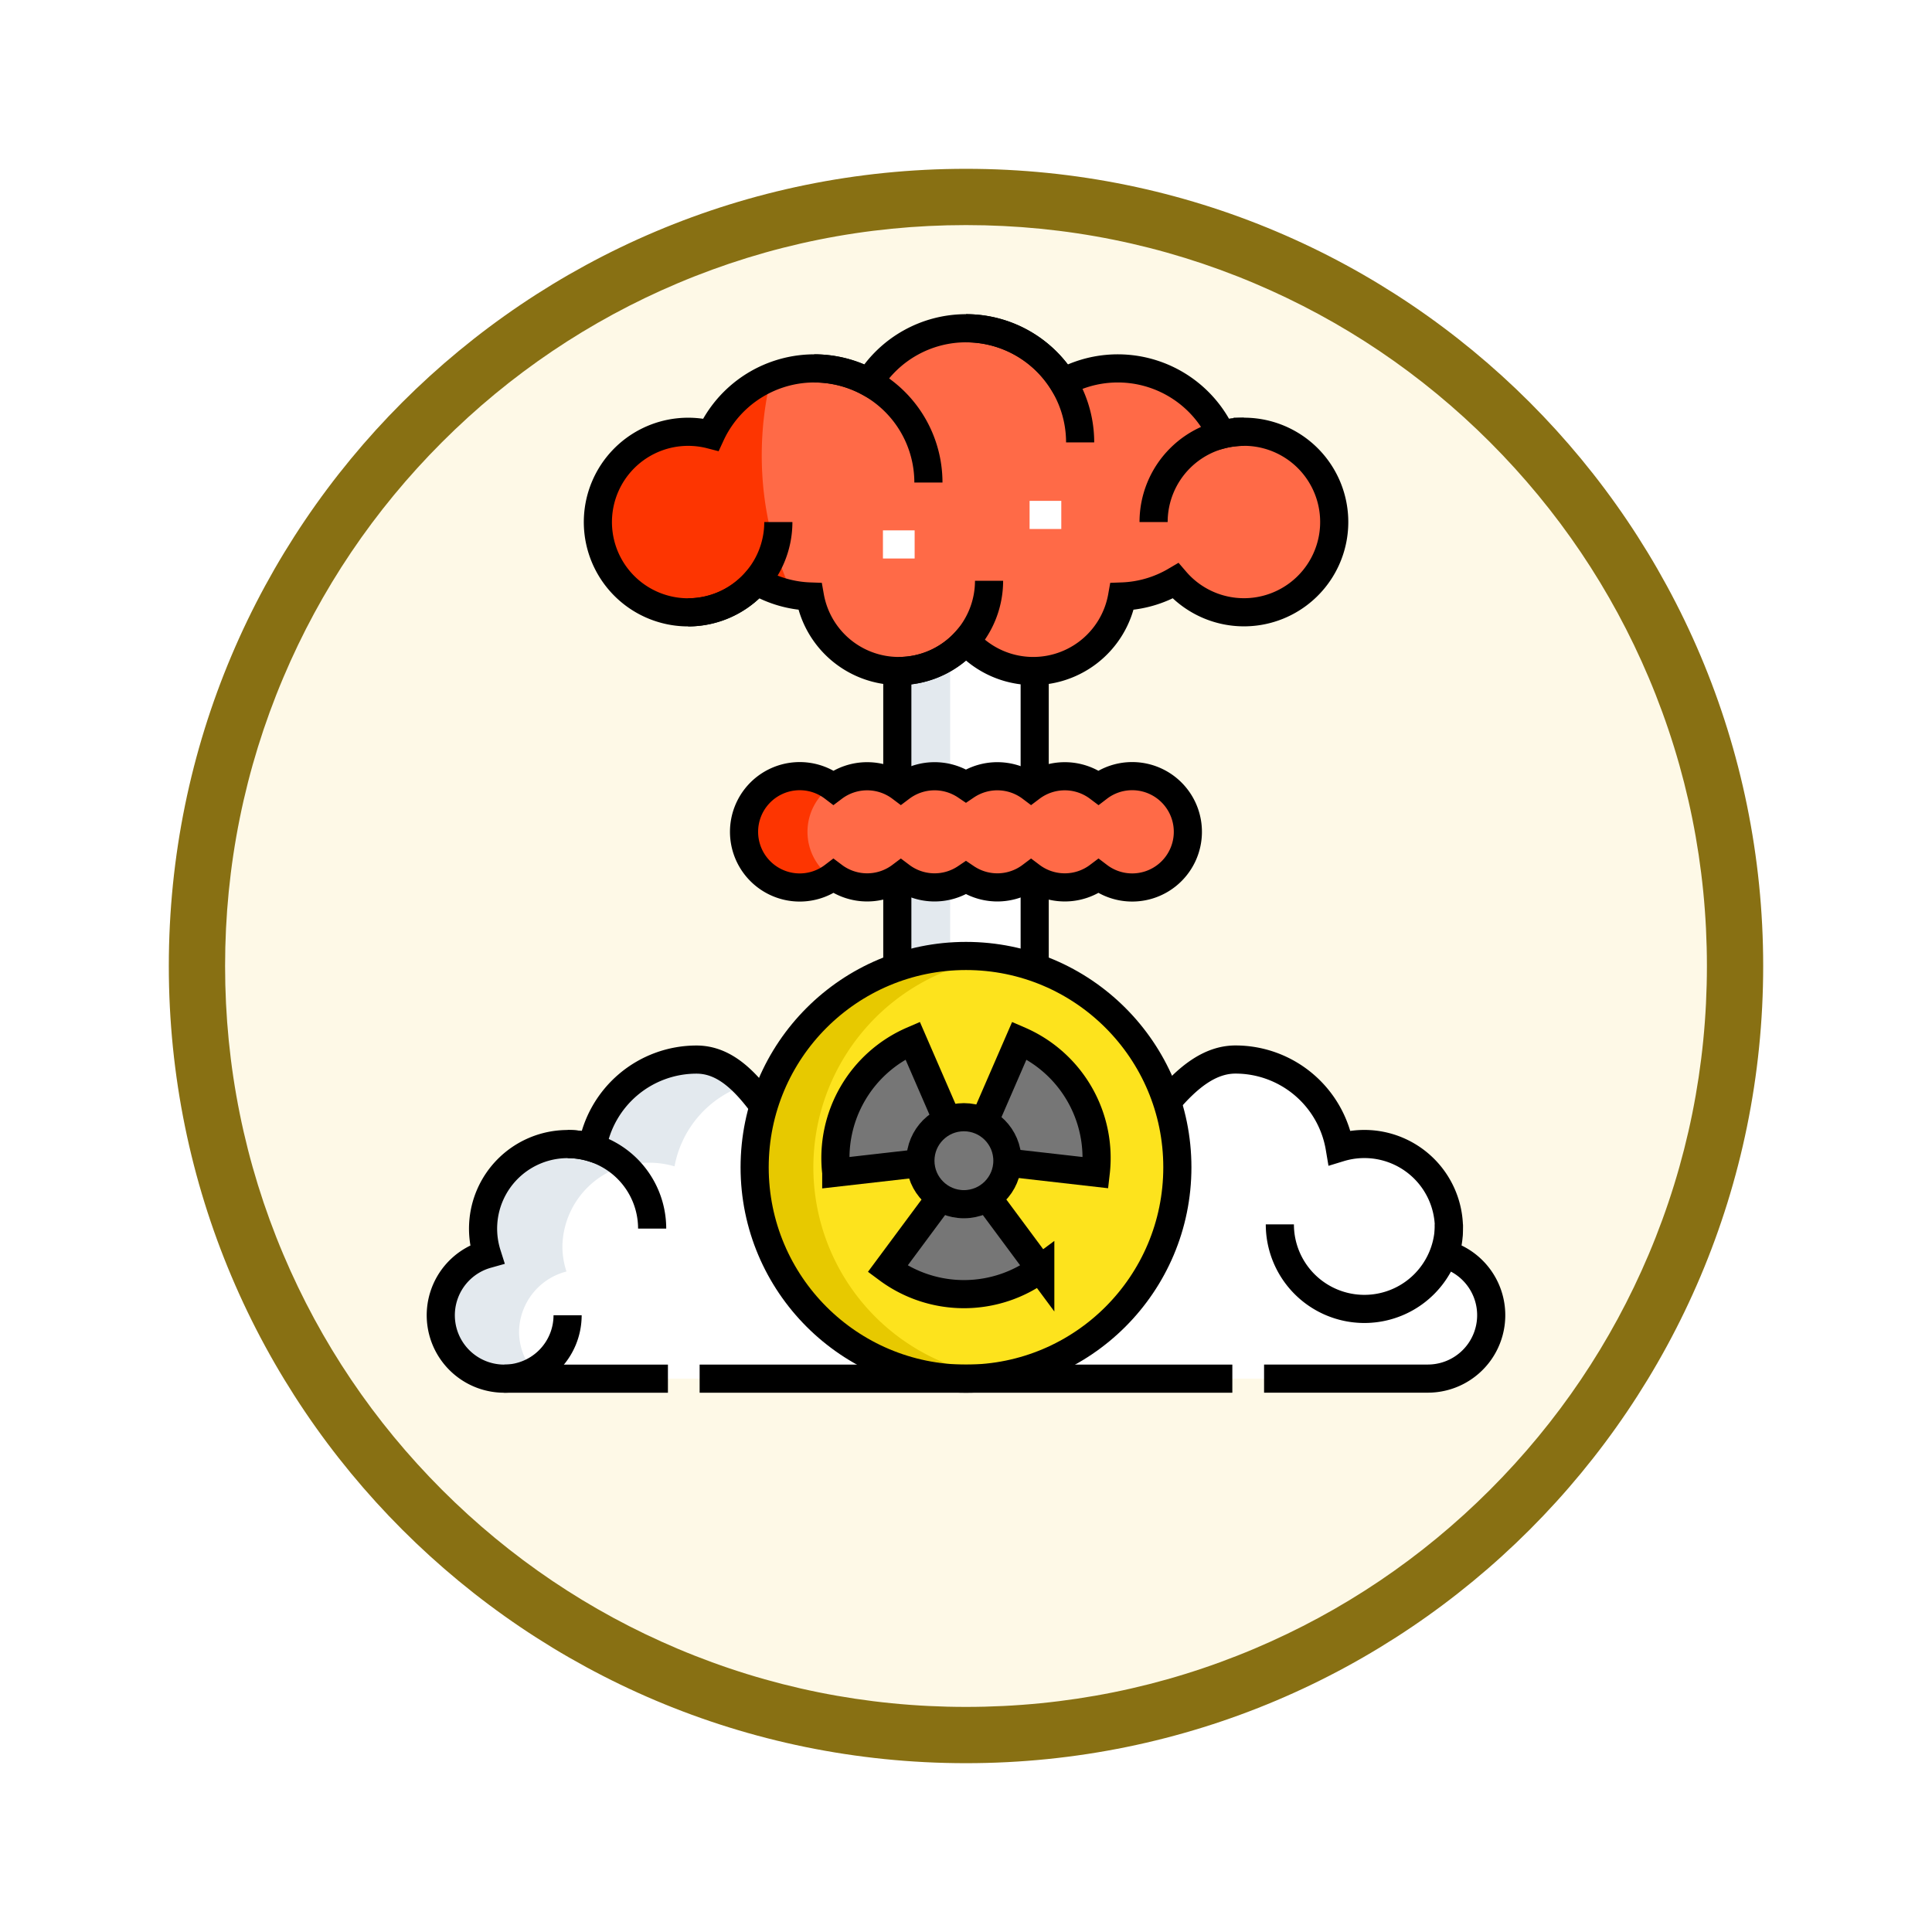 <svg xmlns="http://www.w3.org/2000/svg" xmlns:xlink="http://www.w3.org/1999/xlink" width="103" height="103" viewBox="0 0 103 103">
  <defs>
    <filter id="Trazado_904820" x="0" y="0" width="103" height="103" filterUnits="userSpaceOnUse">
      <feOffset dy="3" input="SourceAlpha"/>
      <feGaussianBlur stdDeviation="3" result="blur"/>
      <feFlood flood-opacity="0.161"/>
      <feComposite operator="in" in2="blur"/>
      <feComposite in="SourceGraphic"/>
    </filter>
  </defs>
  <g id="Grupo_1210198" data-name="Grupo 1210198" transform="translate(-189 -844.783)">
    <g id="Grupo_1210086" data-name="Grupo 1210086" transform="translate(4 -1506.217)">
      <g id="Grupo_1209249" data-name="Grupo 1209249" transform="translate(-15 1589)">
        <g id="Grupo_1202705" data-name="Grupo 1202705" transform="translate(209 768)">
          <g id="Grupo_1173585" data-name="Grupo 1173585" transform="translate(0 0)">
            <g id="Grupo_1173428" data-name="Grupo 1173428">
              <g id="Grupo_1171958" data-name="Grupo 1171958">
                <g id="Grupo_1167341" data-name="Grupo 1167341">
                  <g id="Grupo_1166792" data-name="Grupo 1166792">
                    <g transform="matrix(1, 0, 0, 1, -9, -6)" filter="url(#Trazado_904820)">
                      <g id="Trazado_904820-2" data-name="Trazado 904820" transform="translate(9 6)" fill="#fef9e7">
                        <path d="M 42.5 83.5 C 36.964 83.5 31.595 82.416 26.541 80.279 C 21.659 78.214 17.274 75.257 13.509 71.491 C 9.743 67.726 6.786 63.341 4.721 58.459 C 2.584 53.405 1.5 48.036 1.5 42.5 C 1.5 36.964 2.584 31.595 4.721 26.541 C 6.786 21.659 9.743 17.274 13.509 13.509 C 17.274 9.743 21.659 6.786 26.541 4.721 C 31.595 2.584 36.964 1.5 42.5 1.5 C 48.036 1.5 53.405 2.584 58.459 4.721 C 63.341 6.786 67.726 9.743 71.491 13.509 C 75.257 17.274 78.214 21.659 80.279 26.541 C 82.416 31.595 83.5 36.964 83.5 42.5 C 83.5 48.036 82.416 53.405 80.279 58.459 C 78.214 63.341 75.257 67.726 71.491 71.491 C 67.726 75.257 63.341 78.214 58.459 80.279 C 53.405 82.416 48.036 83.5 42.5 83.5 Z" stroke="none"/>
                        <path d="M 42.5 3 C 37.166 3 31.994 4.044 27.126 6.103 C 22.422 8.092 18.198 10.941 14.569 14.569 C 10.941 18.198 8.092 22.422 6.103 27.126 C 4.044 31.994 3 37.166 3 42.5 C 3 47.834 4.044 53.006 6.103 57.874 C 8.092 62.578 10.941 66.802 14.569 70.431 C 18.198 74.059 22.422 76.908 27.126 78.897 C 31.994 80.956 37.166 82 42.5 82 C 47.834 82 53.006 80.956 57.874 78.897 C 62.578 76.908 66.802 74.059 70.431 70.431 C 74.059 66.802 76.908 62.578 78.897 57.874 C 80.956 53.006 82 47.834 82 42.5 C 82 37.166 80.956 31.994 78.897 27.126 C 76.908 22.422 74.059 18.198 70.431 14.569 C 66.802 10.941 62.578 8.092 57.874 6.103 C 53.006 4.044 47.834 3 42.5 3 M 42.5 0 C 65.972 0 85 19.028 85 42.5 C 85 65.972 65.972 85 42.5 85 C 19.028 85 -7.62939453125e-06 65.972 -7.62939453125e-06 42.5 C -7.62939453125e-06 19.028 19.028 0 42.5 0 Z" stroke="none" fill="#887013"/>
                      </g>
                    </g>
                  </g>
                </g>
              </g>
            </g>
          </g>
        </g>
      </g>
    </g>
    <g id="nuclear-weapon_11299052" transform="translate(205 854.783)">
      <g id="Grupo_1210193" data-name="Grupo 1210193" transform="translate(7.5 7.5)">
        <rect id="Rectángulo_419504" data-name="Rectángulo 419504" width="7.324" height="42.472" transform="translate(24.338 8.653)" fill="#fff"/>
        <rect id="Rectángulo_419505" data-name="Rectángulo 419505" width="2.817" height="42.472" transform="translate(24.338 8.653)" fill="#e3e9ee"/>
        <path id="Trazado_1049693" data-name="Trazado 1049693" d="M171.695,219.423a2.955,2.955,0,0,0-1.8.607,2.966,2.966,0,0,0-3.594,0,2.966,2.966,0,0,0-3.471-.089,2.966,2.966,0,0,0-3.471.089,2.966,2.966,0,0,0-3.594,0,2.968,2.968,0,1,0,0,4.723,2.966,2.966,0,0,0,3.594,0,2.966,2.966,0,0,0,3.471.089,2.966,2.966,0,0,0,3.471-.089,2.966,2.966,0,0,0,3.594,0,2.968,2.968,0,1,0,1.8-5.33Z" transform="translate(-134.832 -195.544)" fill="#ff6a47"/>
        <path id="Trazado_1049694" data-name="Trazado 1049694" d="M116.237,13.021a4.823,4.823,0,0,0-1.2.152,6.086,6.086,0,0,0-8.438-2.79,6.084,6.084,0,0,0-10.348,0,6.086,6.086,0,0,0-8.438,2.79,4.813,4.813,0,1,0,2.442,7.8A6.05,6.05,0,0,0,93.1,21.8a4.811,4.811,0,0,0,8.321,2.373,4.811,4.811,0,0,0,8.321-2.373,6.049,6.049,0,0,0,2.849-.832,4.812,4.812,0,1,0,3.647-7.95Z" transform="translate(-73.42 -7.5)" fill="#ff6a47"/>
        <g id="Grupo_1210191" data-name="Grupo 1210191" transform="translate(0 38.986)">
          <path id="Trazado_1049695" data-name="Trazado 1049695" d="M32.063,362.514c-5.543,0-6.7-9.014-10.93-9.014a5.635,5.635,0,0,0-5.556,4.7,4.509,4.509,0,0,0-5.613,5.677,3.38,3.38,0,0,0,.915,6.634H60.12a3.38,3.38,0,0,0,.915-6.634,4.509,4.509,0,0,0-5.613-5.677,5.634,5.634,0,0,0-5.556-4.7c-4.225,0-6.459,9.014-10.93,9.014Z" transform="translate(-7.5 -353.5)" fill="#fff"/>
          <path id="Trazado_1049696" data-name="Trazado 1049696" d="M11.672,368.019A3.362,3.362,0,0,1,14.2,364.8a4.3,4.3,0,0,1-.217-1.349A4.541,4.541,0,0,1,18.609,359a4.79,4.79,0,0,1,1.352.194,5.637,5.637,0,0,1,3.829-4.346,3.674,3.674,0,0,0-2.656-1.352,5.634,5.634,0,0,0-5.556,4.7,4.509,4.509,0,0,0-5.613,5.677,3.38,3.38,0,0,0,.915,6.634h1.955A3.278,3.278,0,0,1,11.672,368.019Z" transform="translate(-7.5 -353.499)" fill="#e3e9ee"/>
        </g>
        <g id="Grupo_1210192" data-name="Grupo 1210192" transform="translate(16.732 33.465)">
          <circle id="Elipse_11553" data-name="Elipse 11553" cx="11.268" cy="11.268" r="11.268" fill="#fde31d"/>
          <path id="Trazado_1049697" data-name="Trazado 1049697" d="M159.13,315.768a11.269,11.269,0,0,1,9.7-11.159,11.268,11.268,0,1,0,0,22.318A11.269,11.269,0,0,1,159.13,315.768Z" transform="translate(-156 -304.5)" fill="#e7c900"/>
        </g>
        <path id="Trazado_1049698" data-name="Trazado 1049698" d="M154.379,222.391a2.964,2.964,0,0,1,1.276-2.438,2.968,2.968,0,1,0,0,4.876A2.964,2.964,0,0,1,154.379,222.391Z" transform="translate(-134.83 -195.544)" fill="#fd3501"/>
        <path id="Trazado_1049699" data-name="Trazado 1049699" d="M90.531,34.661a17.457,17.457,0,0,1,.505-4.177,6.107,6.107,0,0,0-3.229,3.083,4.813,4.813,0,1,0,2.442,7.8,6.042,6.042,0,0,0,1.943.728A17.351,17.351,0,0,1,90.531,34.661Z" transform="translate(-73.42 -27.894)" fill="#fd3501"/>
        <path id="Trazado_1049700" data-name="Trazado 1049700" d="M203.373,351.008l4.715.538a6.823,6.823,0,0,0-4.07-7.046l-1.889,4.352a2.312,2.312,0,0,0-1.954-.087l-1.851-4.264a6.823,6.823,0,0,0-4.07,7.046l4.493-.512a2.314,2.314,0,0,0,1.068,1.829l-2.824,3.813a6.823,6.823,0,0,0,8.137,0l-2.824-3.813A2.314,2.314,0,0,0,203.373,351.008Z" transform="translate(-173.171 -306.528)" fill="#767676"/>
      </g>
      <g id="Grupo_1210196" data-name="Grupo 1210196" transform="translate(7.5 7.5)">
        <line id="Línea_824" data-name="Línea 824" y1="6.122" transform="translate(24.338 18.23)" fill="none" stroke="#000" stroke-miterlimit="10" stroke-width="1.5"/>
        <line id="Línea_825" data-name="Línea 825" y1="4.63" transform="translate(24.338 29.342)" fill="none" stroke="#000" stroke-miterlimit="10" stroke-width="1.5"/>
        <line id="Línea_826" data-name="Línea 826" y1="4.63" transform="translate(31.662 29.342)" fill="none" stroke="#000" stroke-miterlimit="10" stroke-width="1.5"/>
        <line id="Línea_827" data-name="Línea 827" y1="6.122" transform="translate(31.662 18.23)" fill="none" stroke="#000" stroke-miterlimit="10" stroke-width="1.5"/>
        <path id="Trazado_1049701" data-name="Trazado 1049701" d="M171.694,219.416a2.955,2.955,0,0,0-1.8.607,2.986,2.986,0,0,0-3.594,0,2.988,2.988,0,0,0-3.471-.089,2.988,2.988,0,0,0-3.471.089,2.986,2.986,0,0,0-3.594,0,2.968,2.968,0,1,0,0,4.723,2.986,2.986,0,0,0,3.594,0,2.988,2.988,0,0,0,3.471.089,2.988,2.988,0,0,0,3.471-.089,2.986,2.986,0,0,0,3.594,0,2.968,2.968,0,1,0,1.8-5.33Z" transform="translate(-134.831 -195.538)" fill="none" stroke="#000" stroke-miterlimit="10" stroke-width="1.5"/>
        <path id="Trazado_1049702" data-name="Trazado 1049702" d="M116.237,13.021a4.823,4.823,0,0,0-1.2.152,6.086,6.086,0,0,0-8.438-2.79,6.084,6.084,0,0,0-10.348,0,6.086,6.086,0,0,0-8.438,2.79,4.813,4.813,0,1,0,2.442,7.8A6.05,6.05,0,0,0,93.1,21.8a4.811,4.811,0,0,0,8.321,2.373,4.811,4.811,0,0,0,8.321-2.373,6.049,6.049,0,0,0,2.849-.832,4.812,4.812,0,1,0,3.647-7.95Z" transform="translate(-73.42 -7.5)" fill="none" stroke="#000" stroke-miterlimit="10" stroke-width="1.5"/>
        <path id="Trazado_1049703" data-name="Trazado 1049703" d="M129.97,504.5h28.4" transform="translate(-116.171 -448.5)" fill="none" stroke="#000" stroke-miterlimit="10" stroke-width="1.5"/>
        <path id="Trazado_1049704" data-name="Trazado 1049704" d="M19.609,370.514H10.88a3.38,3.38,0,0,1-.915-6.634,4.509,4.509,0,0,1,5.612-5.677,5.635,5.635,0,0,1,5.556-4.7c1.457,0,2.549,1.072,3.582,2.476" transform="translate(-7.5 -314.514)" fill="none" stroke="#000" stroke-miterlimit="10" stroke-width="1.5"/>
        <path id="Trazado_1049705" data-name="Trazado 1049705" d="M351.11,355.755c1.1-1.294,2.27-2.255,3.65-2.255a5.635,5.635,0,0,1,5.556,4.7,4.508,4.508,0,0,1,5.612,5.677,3.38,3.38,0,0,1-.915,6.634h-8.729" transform="translate(-312.393 -314.514)" fill="none" stroke="#000" stroke-miterlimit="10" stroke-width="1.5"/>
        <path id="Trazado_1049706" data-name="Trazado 1049706" d="M40.88,474.5a3.38,3.38,0,0,1-3.38,3.38" transform="translate(-34.12 -421.88)" fill="none" stroke="#000" stroke-miterlimit="10" stroke-width="1.5"/>
        <path id="Trazado_1049707" data-name="Trazado 1049707" d="M413.514,431.5a4.507,4.507,0,0,1-9.014,0" transform="translate(-359.768 -383.725)" fill="none" stroke="#000" stroke-miterlimit="10" stroke-width="1.5"/>
        <path id="Trazado_1049708" data-name="Trazado 1049708" d="M67.5,393.5a4.507,4.507,0,0,1,4.507,4.507" transform="translate(-60.739 -350.007)" fill="none" stroke="#000" stroke-miterlimit="10" stroke-width="1.5"/>
        <g id="Grupo_1210194" data-name="Grupo 1210194" transform="translate(13.183 0)">
          <path id="Trazado_1049709" data-name="Trazado 1049709" d="M256,7.5a6.085,6.085,0,0,1,6.085,6.085" transform="translate(-241.183 -7.5)" fill="none" stroke="#000" stroke-miterlimit="10" stroke-width="1.5"/>
          <path id="Trazado_1049710" data-name="Trazado 1049710" d="M184.209,26.5a6.085,6.085,0,0,1,6.085,6.085" transform="translate(-177.481 -24.359)" fill="none" stroke="#000" stroke-miterlimit="10" stroke-width="1.5"/>
          <path id="Trazado_1049711" data-name="Trazado 1049711" d="M129.312,99.209a4.812,4.812,0,0,1-4.812,4.812" transform="translate(-124.5 -88.876)" fill="none" stroke="#000" stroke-miterlimit="10" stroke-width="1.5"/>
          <path id="Trazado_1049712" data-name="Trazado 1049712" d="M229.015,127a4.812,4.812,0,0,1-4.812,4.812" transform="translate(-212.969 -113.538)" fill="none" stroke="#000" stroke-miterlimit="10" stroke-width="1.5"/>
          <path id="Trazado_1049713" data-name="Trazado 1049713" d="M349.6,56.5a4.812,4.812,0,0,0-4.812,4.812" transform="translate(-319.97 -50.979)" fill="none" stroke="#000" stroke-miterlimit="10" stroke-width="1.5"/>
        </g>
        <circle id="Elipse_11554" data-name="Elipse 11554" cx="11.268" cy="11.268" r="11.268" transform="translate(16.732 33.465)" fill="none" stroke="#000" stroke-miterlimit="10" stroke-width="1.5"/>
        <g id="Grupo_1210195" data-name="Grupo 1210195" transform="translate(21.038 37.972)">
          <circle id="Elipse_11555" data-name="Elipse 11555" cx="2.319" cy="2.319" r="2.319" transform="translate(4.531 4.089)" fill="none" stroke="#000" stroke-miterlimit="10" stroke-width="1.5"/>
          <path id="Trazado_1049714" data-name="Trazado 1049714" d="M224.239,419.046l2.8,3.776a6.823,6.823,0,0,1-8.137,0l2.8-3.776" transform="translate(-216.117 -410.646)" fill="none" stroke="#000" stroke-miterlimit="10" stroke-width="1.5"/>
          <path id="Trazado_1049715" data-name="Trazado 1049715" d="M264.663,348.81l1.871-4.31a6.823,6.823,0,0,1,4.07,7.046l-4.668-.532" transform="translate(-256.725 -344.5)" fill="none" stroke="#000" stroke-miterlimit="10" stroke-width="1.5"/>
          <path id="Trazado_1049716" data-name="Trazado 1049716" d="M198.923,351.012l-4.669.532a6.823,6.823,0,0,1,4.07-7.046l1.871,4.31" transform="translate(-194.209 -344.499)" fill="none" stroke="#000" stroke-miterlimit="10" stroke-width="1.5"/>
        </g>
      </g>
      <g id="Grupo_1210197" data-name="Grupo 1210197" transform="translate(31.072 17.452)">
        <line id="Línea_828" data-name="Línea 828" x2="1.69" transform="translate(0 1.573)" fill="none" stroke="#fff" stroke-miterlimit="10" stroke-width="1.5"/>
        <line id="Línea_829" data-name="Línea 829" x2="1.69" transform="translate(7.818 0)" fill="none" stroke="#fff" stroke-miterlimit="10" stroke-width="1.5"/>
      </g>
    </g>
  </g>
</svg>
